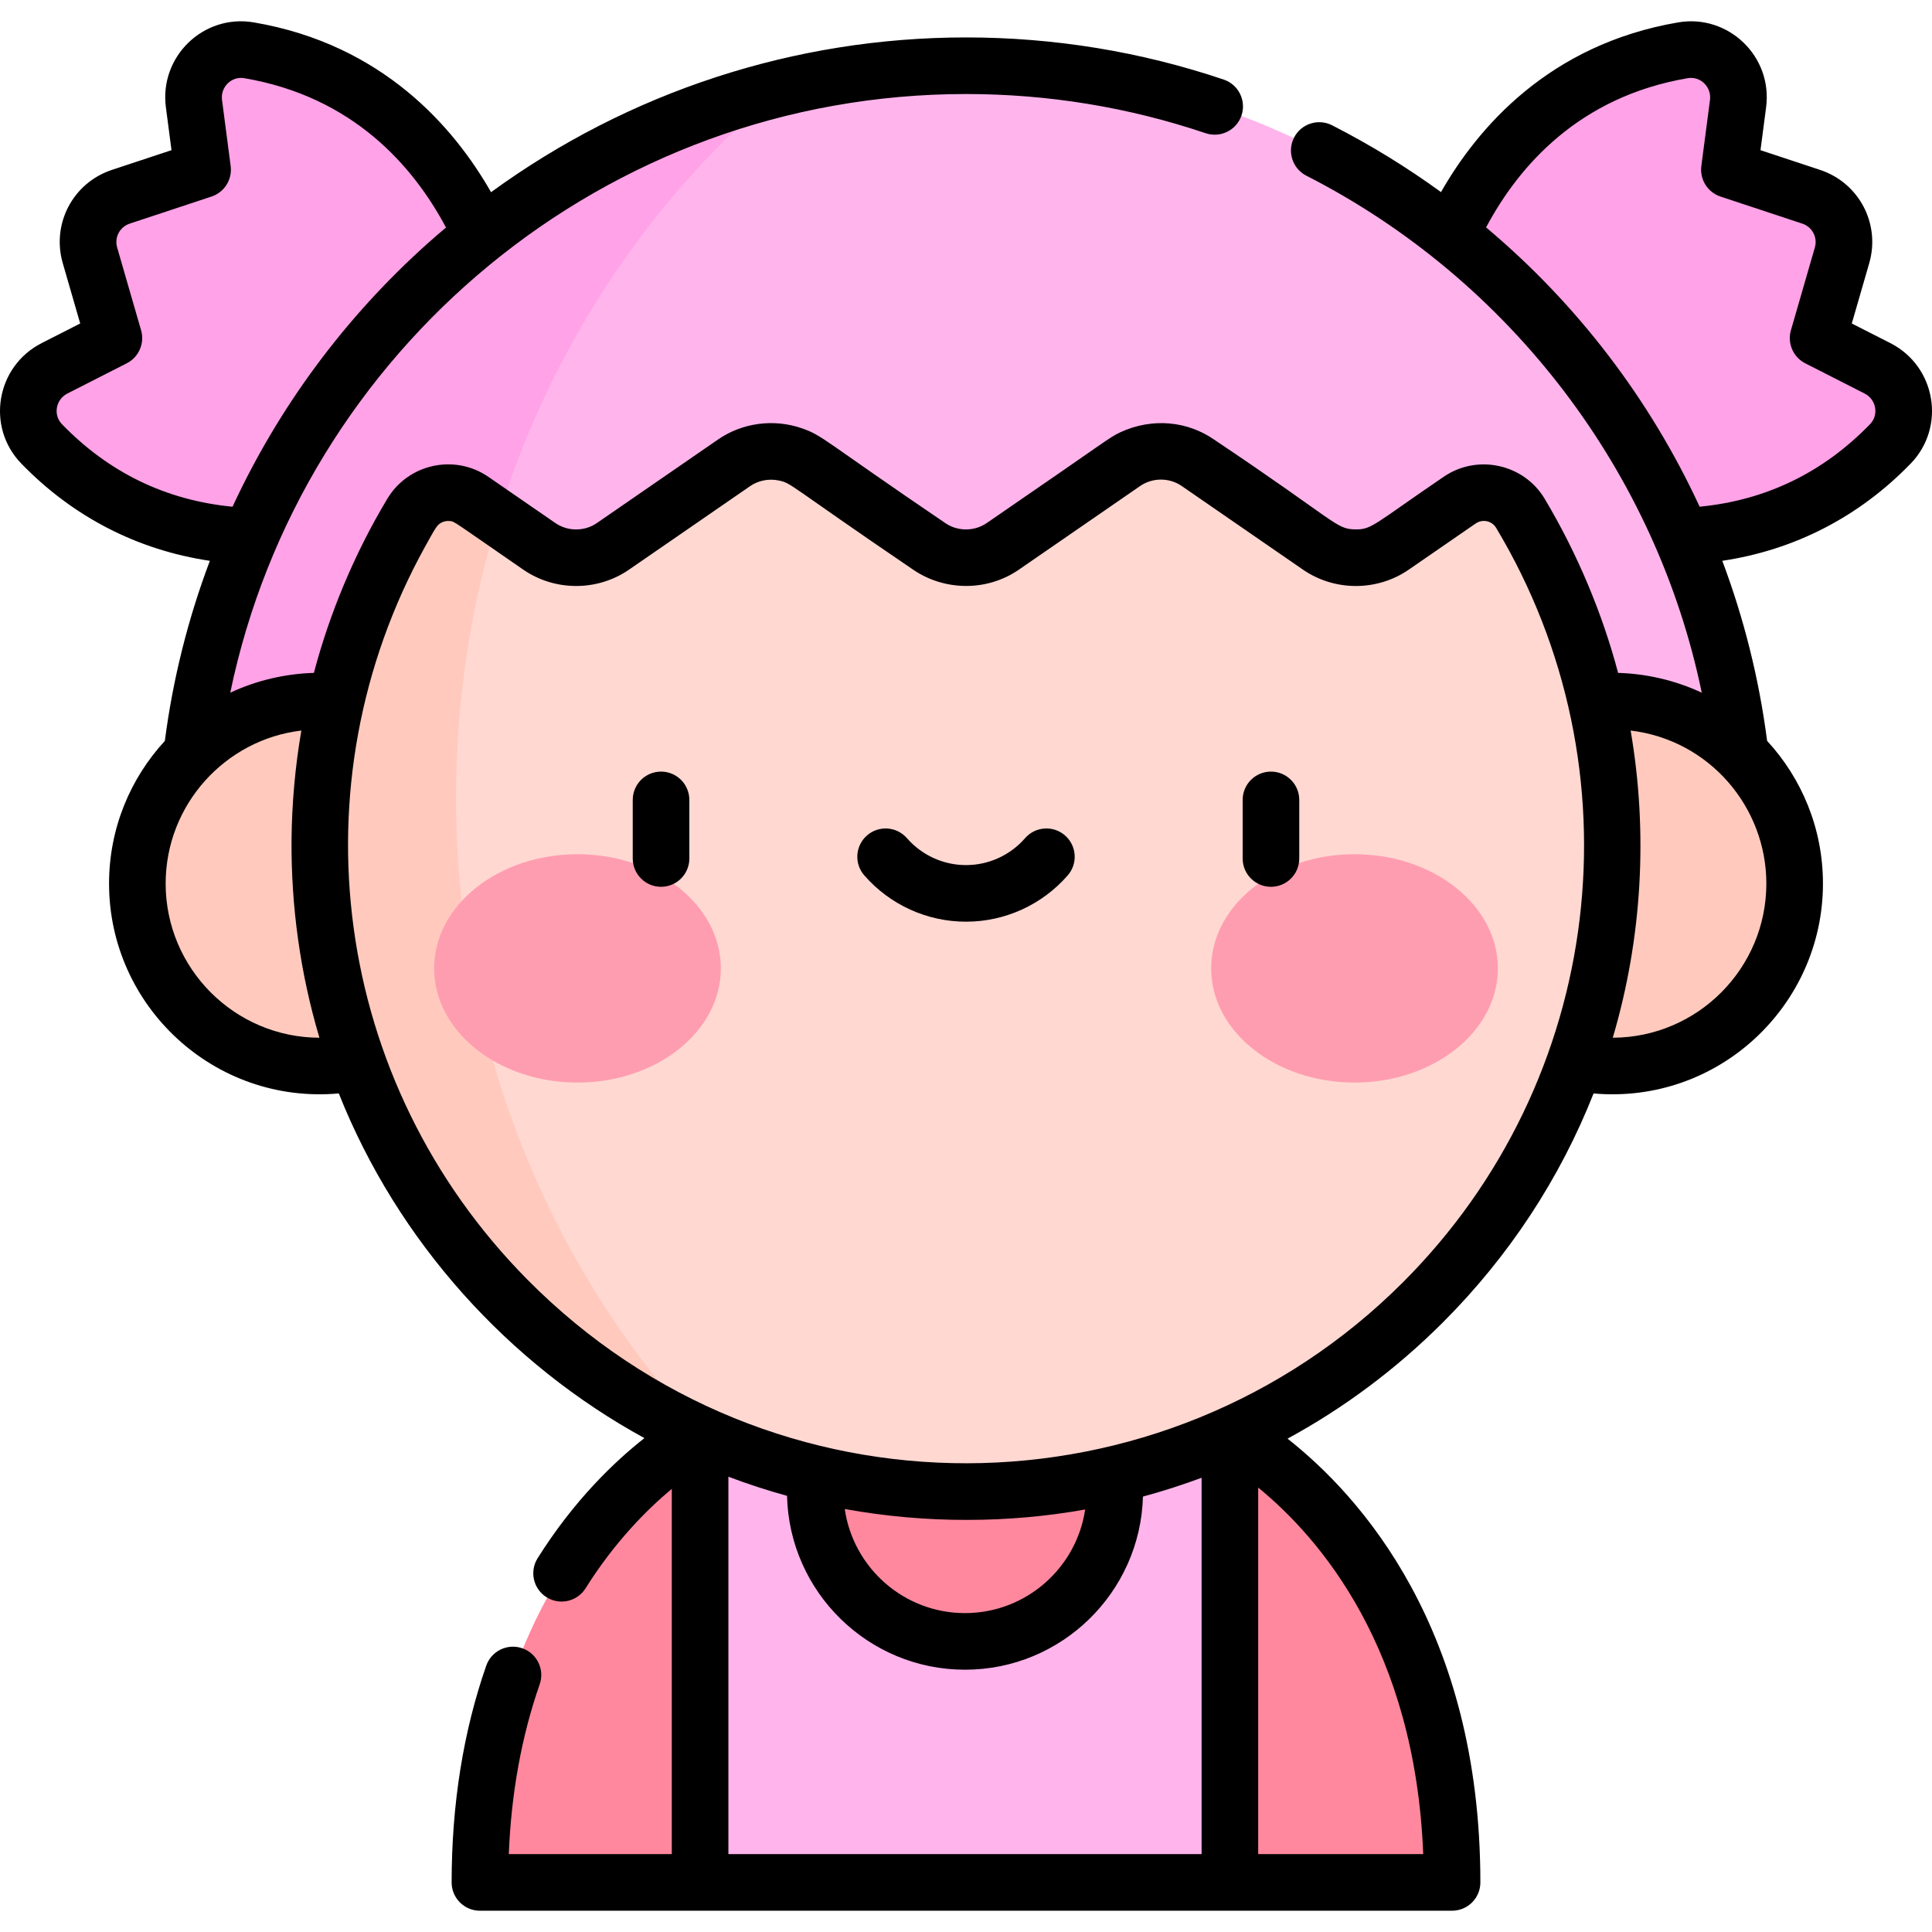 <svg id="Capa_1" enable-background="new 0 0 512 512" height="512" viewBox="0 0 512 512" width="512" xmlns="http://www.w3.org/2000/svg"><g><g><path d="m185.531 380.173 23.408 64.29-23.408 54.404h-58.348c0-88.828 58.348-118.694 58.348-118.694z" fill="#ff889e"/><path d="m384.817 498.867h-58.882l-17.864-54.404 17.864-64.29.564.03h.01c1.769 1.226 58.308 31.22 58.308 118.664z" fill="#ff889e"/><path d="m185.531 380.173h140.403v118.693h-140.403z" fill="#ffb5ec"/><circle cx="255.733" cy="395.299" fill="#ff889e" r="39.694"/><path d="m497.565 97.606-15.74-8.013 6.341-21.932c1.889-6.532-1.724-13.389-8.179-15.525l-21.674-7.174 2.293-17.513c1.099-8.399-6.219-15.555-14.57-14.136-55.34 9.403-67.142 64.649-67.142 64.649l30.799 58.465s52.238 21.511 91.289-18.811c5.894-6.084 4.131-16.166-3.417-20.01z" fill="#ffa2e7"/><path d="m49.366 224.045c0-113.938 92.696-206.634 206.634-206.634s206.635 92.696 206.635 206.634z" fill="#ffb5ec"/><path d="m207.302 23.222c-29.562 7.169-56.659 20.715-79.75 39.089-7.825-17.088-25.393-42.848-61.589-48.998-8.351-1.419-15.669 5.737-14.57 14.136l2.293 17.513-21.674 7.174c-6.455 2.136-10.067 8.993-8.179 15.525l6.341 21.932-15.739 8.013c-7.549 3.843-9.311 13.926-3.418 20.011 17.759 18.336 38.243 23.884 55.303 24.485-10.902 25.135-16.954 52.844-16.954 81.942h71.826c-.208-4.203-.317-8.434-.317-12.691-.001-76.287 33.786-144.243 86.427-188.131z" fill="#ffa2e7"/><g><circle cx="427.251" cy="234.154" fill="#ffcabd" r="48.356"/></g><path d="m427.248 224.041c0 94.67-76.811 171.402-171.515 171.258s-171.78-78.042-170.975-172.743c.269-31.628 9.116-61.209 24.32-86.533 3.356-5.59 10.749-7.169 16.116-3.467l17.717 12.218c5.882 4.053 13.663 4.053 19.535 0l32.13-22.155c5.872-4.053 13.653-4.053 19.535 0l32.12 22.155c5.882 4.053 13.653 4.053 19.535 0l32.12-22.155c5.882-4.053 13.663-4.053 19.545 0l32.12 22.155c5.872 4.053 13.653 4.053 19.535 0l17.72-12.219c5.355-3.693 12.746-2.139 16.095 3.438 15.455 25.726 24.347 55.848 24.347 88.048z" fill="#ffd8d2"/><path d="m187.512 380.926c-41.168-43.376-66.638-103.335-66.638-169.573 0-25.875 3.902-50.783 11.092-74.127l-6.772-4.669c-5.367-3.702-12.76-2.122-16.116 3.467-9.17 15.273-16.007 32.103-20.065 49.988-1.349-.134-2.761-.213-4.265-.213-26.706 0-48.356 21.65-48.356 48.356s21.65 48.356 48.356 48.356c3.783 0 7.047-.449 9.891-1.27 15.905 44.542 49.799 80.743 92.873 99.685z" fill="#ffcabd"/><g><g><g><ellipse cx="153.04" cy="256.634" fill="#ff9db0" rx="37.99" ry="30.254"/></g><g><ellipse cx="358.96" cy="256.634" fill="#ff9db0" rx="37.99" ry="30.254"/></g></g></g></g><g><path d="m175.183 204.483c-4.142 0-7.5 3.358-7.5 7.5v15.53c0 4.142 3.358 7.5 7.5 7.5s7.5-3.357 7.5-7.5v-15.53c0-4.141-3.358-7.5-7.5-7.5z"/><path d="m336.818 204.483c-4.142 0-7.5 3.358-7.5 7.5v15.53c0 4.142 3.358 7.5 7.5 7.5s7.5-3.357 7.5-7.5v-15.53c-.001-4.141-3.358-7.5-7.5-7.5z"/><path d="m282.235 221.397c-3.122-2.722-7.86-2.395-10.581.727-3.952 4.534-9.657 7.135-15.653 7.135-5.997 0-11.702-2.601-15.653-7.135-2.721-3.123-7.459-3.448-10.581-.727-3.123 2.722-3.448 7.459-.727 10.581 6.801 7.804 16.627 12.279 26.961 12.279 10.333 0 20.16-4.475 26.961-12.279 2.72-3.122 2.395-7.86-.727-10.581z"/><path d="m500.961 90.929-10.216-5.201 4.619-15.977c3.021-10.448-2.701-21.31-13.027-24.728l-15.789-5.225 1.488-11.367c1.773-13.546-10.069-24.744-23.262-22.502-34.334 5.833-53.237 28.04-62.893 44.977-9.059-6.582-18.694-12.513-28.858-17.701-3.689-1.884-8.206-.419-10.09 3.269-1.883 3.689-.419 8.207 3.27 10.09 54.321 27.731 92.742 78.775 104.78 137.011-7.096-3.338-14.899-5.057-22.171-5.25-4.071-15.482-10.767-31.614-19.486-46.189-5.521-9.191-17.849-11.91-26.782-5.75-18.429 12.528-18.976 14.007-23.428 13.909-5.197-.105-4.71-1.942-37.432-23.846-6.86-4.728-16.104-5.901-24.825-1.876-3.114 1.504-2.285 1.342-35.35 24.03-3.205 2.21-7.653 2.324-11.021.002-32.571-22.112-32.376-23.147-37.952-25.092-7.594-2.648-15.932-1.401-22.218 2.937l-32.132 22.157c-3.291 2.271-7.719 2.27-11.016-.002-1.666-1.149-15.677-10.811-17.717-12.217-8.938-6.165-21.239-3.49-26.803 5.781-8.691 14.474-15.315 30.385-19.47 46.156-7.561.217-15.285 2.014-22.16 5.246 18.836-90.761 99.432-158.653 194.981-158.653 21.718 0 43.085 3.494 63.506 10.385 3.927 1.324 8.18-.784 9.504-4.708 1.325-3.925-.784-8.179-4.708-9.504-21.969-7.413-44.949-11.172-68.302-11.172-45.46 0-89.408 14.444-125.867 41.015-9.65-16.94-28.554-39.169-62.908-45.006-13.298-2.258-25.024 9.05-23.262 22.502l1.487 11.367-15.789 5.225c-10.325 3.418-16.047 14.279-13.026 24.728l4.619 15.977-10.215 5.202c-12.07 6.145-14.804 22.203-5.403 31.911 13.709 14.155 30.835 22.938 49.981 25.785-5.776 15.302-9.8 31.304-11.932 47.725-9.172 9.955-14.785 23.236-14.785 37.807 0 32.528 27.944 58.582 60.884 55.613 15.66 39.388 45.101 71.715 80.992 91.346-7.886 6.201-18.659 16.462-28.302 31.83-2.202 3.509-1.142 8.137 2.366 10.34 3.508 2.202 8.138 1.142 10.339-2.366 7.72-12.303 16.283-20.883 22.854-26.357v96.799h-43.198c.645-16.15 3.392-31.257 8.187-45.001 1.365-3.911-.699-8.187-4.61-9.552-3.911-1.364-8.187.7-9.552 4.61-6.087 17.443-9.173 36.769-9.173 57.443 0 4.142 3.357 7.5 7.5 7.5h257.625c4.142 0 7.5-3.357 7.5-7.5 0-67.143-31.781-102.39-51.102-117.601 14.905-8.106 28.736-18.394 41.079-30.718 17.639-17.612 31.134-38.261 40.022-60.763 33.031 2.909 60.789-23.242 60.789-55.622 0-14.577-5.618-27.862-14.797-37.819-2.141-16.498-6.154-32.49-11.882-47.718 19.13-2.853 36.242-11.634 49.943-25.78 9.384-9.692 6.686-25.757-5.404-31.912zm-484.549 21.475c-2.391-2.469-1.616-6.556 1.434-8.109l15.739-8.013c3.206-1.632 4.802-5.311 3.802-8.767l-6.341-21.931c-.772-2.671.691-5.448 3.33-6.322l21.673-7.173c3.415-1.13 5.547-4.527 5.08-8.093l-2.292-17.513c-.445-3.398 2.493-6.344 5.877-5.768 28.784 4.89 44.78 23.239 53.481 39.581-1.652 1.392-3.291 2.801-4.906 4.247-22.007 19.713-39.5 43.488-51.663 69.743-17.579-1.686-32.771-9.034-45.214-21.882zm27.488 121.752c0-20.898 15.779-38.164 35.961-40.554-1.647 9.566-2.517 19.45-2.598 28.892-.149 17.683 2.327 35.531 7.389 52.515-22.48-.054-40.752-18.359-40.752-40.853zm243.679 165.874c-2.296 15.516-15.702 27.46-31.845 27.46-16.188 0-29.623-12.01-31.865-27.587 21.583 3.923 43.566 3.743 63.71.127zm-94.545 91.331v-100.015c5.093 1.926 10.275 3.62 15.536 5.069.598 25.506 21.517 46.075 47.165 46.075 25.583 0 46.462-20.466 47.16-45.883 5.262-1.421 10.445-3.086 15.54-4.981v99.735zm184.134 0h-43.735v-97.137c16.37 13.371 41.593 42.671 43.735 97.137zm-5.476-151.434c-63.282 63.186-167.072 64.692-231.905-.796-51.954-52.476-61.859-131.496-27.14-194.26 2.712-4.902 3.137-5.659 4.137-6.262.762-.459 1.644-.623 2.469-.522 1.312.157.518-.16 19.409 12.867 8.395 5.785 19.668 5.783 28.047-.001l32.133-22.157c1.936-1.336 4.733-2.066 7.563-1.457 3.508.754 2.082.85 35.575 23.616 8.012 5.52 19.324 6.011 28.048-.002l32.117-22.152c3.3-2.274 7.733-2.273 11.03-.002l32.117 22.153c8.328 5.748 19.6 5.825 28.053.002 18.743-12.911 17.731-12.264 18.163-12.485 1.701-.871 3.917-.352 4.964 1.391 38.351 63.863 28.939 146.43-24.78 200.067zm55.709-64.917c7.762-26.236 9.399-54.216 4.736-81.407 20.899 2.502 35.964 20.311 35.964 40.554 0 22.476-18.242 40.77-40.7 40.853zm68.188-162.606c-12.433 12.837-27.61 20.182-45.17 21.877-13.137-28.437-32.43-53.716-56.594-74.019 8.705-16.333 24.699-34.659 53.462-39.546 3.375-.576 6.322 2.363 5.877 5.768l-2.293 17.512c-.467 3.567 1.665 6.963 5.08 8.094l21.673 7.173c2.64.874 4.103 3.65 3.33 6.322l-6.341 21.931c-.999 3.456.596 7.135 3.802 8.767l15.739 8.013c3.06 1.557 3.819 5.648 1.435 8.108z"/></g></g></svg>